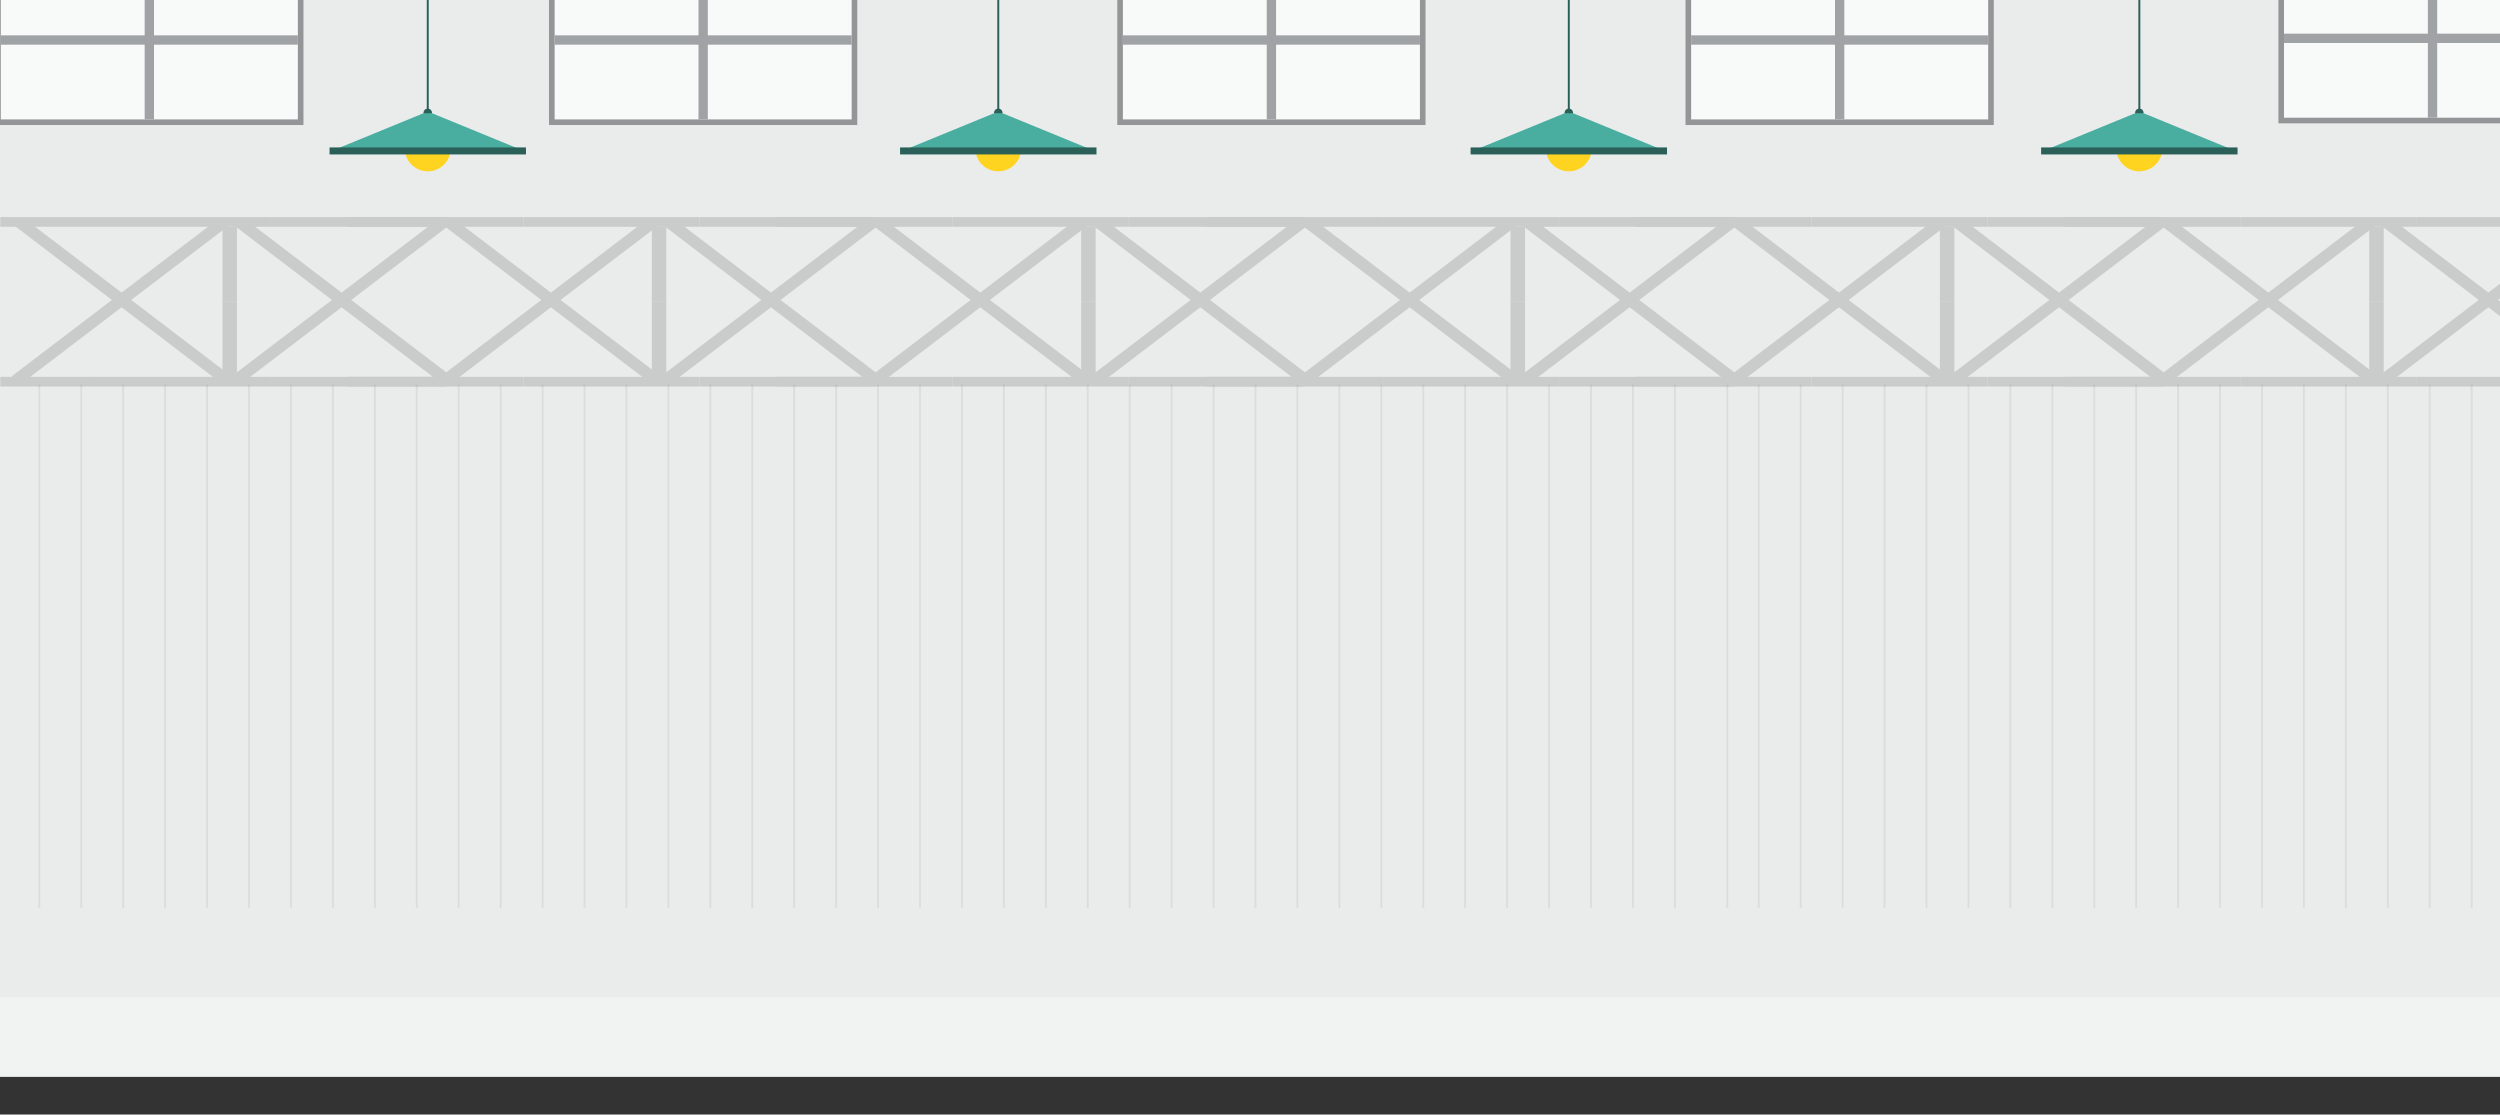 <svg xmlns="http://www.w3.org/2000/svg" xmlns:xlink="http://www.w3.org/1999/xlink" width="1366" height="609" viewBox="0 0 1366 609"><rect x="0" y="0" width="1366" height="609" fill="#333333" stroke="none"/><defs><clipPath id="clip-path"><rect width="1366" height="545" fill="none"/></clipPath></defs><title>Game Background</title><rect x="-34.93" y="-25.758" width="1454.798" height="614.166" fill="#f1f2f2"/><g clip-path="url(#clip-path)"><rect x="-24.868" y="-48.962" width="1393.069" height="927.94" fill="#e6e7e8" opacity="0.6"/><g opacity="0.09"><rect x="943.794" y="210.198" height="285.902" fill="#414042" stroke="#414042" stroke-miterlimit="10"/><rect x="21.485" y="210.198" height="285.902" fill="#414042" stroke="#414042" stroke-miterlimit="10"/><rect x="44.399" y="210.198" height="285.902" fill="#414042" stroke="#414042" stroke-miterlimit="10"/><rect x="67.314" y="210.198" height="285.902" fill="#414042" stroke="#414042" stroke-miterlimit="10"/><rect x="90.228" y="210.198" height="285.902" fill="#414042" stroke="#414042" stroke-miterlimit="10"/><rect x="113.143" y="210.198" height="285.902" fill="#414042" stroke="#414042" stroke-miterlimit="10"/><rect x="136.057" y="210.198" height="285.902" fill="#414042" stroke="#414042" stroke-miterlimit="10"/><rect x="158.972" y="210.198" height="285.902" fill="#414042" stroke="#414042" stroke-miterlimit="10"/><rect x="181.886" y="210.198" height="285.902" fill="#414042" stroke="#414042" stroke-miterlimit="10"/><rect x="204.801" y="210.198" height="285.902" fill="#414042" stroke="#414042" stroke-miterlimit="10"/><rect x="227.715" y="210.198" height="285.902" fill="#414042" stroke="#414042" stroke-miterlimit="10"/><rect x="250.63" y="210.198" height="285.902" fill="#414042" stroke="#414042" stroke-miterlimit="10"/><rect x="273.544" y="210.198" height="285.902" fill="#414042" stroke="#414042" stroke-miterlimit="10"/><rect x="296.459" y="210.198" height="285.902" fill="#414042" stroke="#414042" stroke-miterlimit="10"/><rect x="319.373" y="210.198" height="285.902" fill="#414042" stroke="#414042" stroke-miterlimit="10"/><rect x="342.288" y="210.198" height="285.902" fill="#414042" stroke="#414042" stroke-miterlimit="10"/><rect x="365.202" y="210.198" height="285.902" fill="#414042" stroke="#414042" stroke-miterlimit="10"/><rect x="388.117" y="210.198" height="285.902" fill="#414042" stroke="#414042" stroke-miterlimit="10"/><rect x="411.031" y="210.198" height="285.902" fill="#414042" stroke="#414042" stroke-miterlimit="10"/><rect x="433.946" y="210.198" height="285.902" fill="#414042" stroke="#414042" stroke-miterlimit="10"/><rect x="456.86" y="210.198" height="285.902" fill="#414042" stroke="#414042" stroke-miterlimit="10"/><rect x="479.775" y="210.198" height="285.902" fill="#414042" stroke="#414042" stroke-miterlimit="10"/><rect x="502.689" y="210.198" height="285.902" fill="#414042" stroke="#414042" stroke-miterlimit="10"/><rect x="525.604" y="210.198" height="285.902" fill="#414042" stroke="#414042" stroke-miterlimit="10"/><rect x="548.518" y="210.198" height="285.902" fill="#414042" stroke="#414042" stroke-miterlimit="10"/><rect x="571.433" y="210.198" height="285.902" fill="#414042" stroke="#414042" stroke-miterlimit="10"/><rect x="594.347" y="210.198" height="285.902" fill="#414042" stroke="#414042" stroke-miterlimit="10"/><rect x="617.262" y="210.198" height="285.902" fill="#414042" stroke="#414042" stroke-miterlimit="10"/><rect x="640.176" y="210.198" height="285.902" fill="#414042" stroke="#414042" stroke-miterlimit="10"/><rect x="663.091" y="210.198" height="285.902" fill="#414042" stroke="#414042" stroke-miterlimit="10"/><rect x="686.005" y="210.198" height="285.902" fill="#414042" stroke="#414042" stroke-miterlimit="10"/><rect x="708.92" y="210.198" height="285.902" fill="#414042" stroke="#414042" stroke-miterlimit="10"/><rect x="731.834" y="210.198" height="285.902" fill="#414042" stroke="#414042" stroke-miterlimit="10"/><rect x="754.749" y="210.198" height="285.902" fill="#414042" stroke="#414042" stroke-miterlimit="10"/><rect x="777.663" y="210.198" height="285.902" fill="#414042" stroke="#414042" stroke-miterlimit="10"/><rect x="800.578" y="210.198" height="285.902" fill="#414042" stroke="#414042" stroke-miterlimit="10"/><rect x="823.492" y="210.198" height="285.902" fill="#414042" stroke="#414042" stroke-miterlimit="10"/><rect x="846.407" y="210.198" height="285.902" fill="#414042" stroke="#414042" stroke-miterlimit="10"/><rect x="869.321" y="210.198" height="285.902" fill="#414042" stroke="#414042" stroke-miterlimit="10"/><rect x="892.236" y="210.198" height="285.902" fill="#414042" stroke="#414042" stroke-miterlimit="10"/><rect x="915.15" y="210.198" height="285.902" fill="#414042" stroke="#414042" stroke-miterlimit="10"/><rect x="960.979" y="210.198" height="285.902" fill="#414042" stroke="#414042" stroke-miterlimit="10"/><rect x="983.894" y="210.198" height="285.902" fill="#414042" stroke="#414042" stroke-miterlimit="10"/><rect x="1006.808" y="210.198" height="285.902" fill="#414042" stroke="#414042" stroke-miterlimit="10"/><rect x="1029.723" y="210.198" height="285.902" fill="#414042" stroke="#414042" stroke-miterlimit="10"/><rect x="1052.637" y="210.198" height="285.902" fill="#414042" stroke="#414042" stroke-miterlimit="10"/><rect x="1075.552" y="210.198" height="285.902" fill="#414042" stroke="#414042" stroke-miterlimit="10"/><rect x="1098.466" y="210.198" height="285.902" fill="#414042" stroke="#414042" stroke-miterlimit="10"/><rect x="1121.381" y="210.198" height="285.902" fill="#414042" stroke="#414042" stroke-miterlimit="10"/><rect x="1144.295" y="210.198" height="285.902" fill="#414042" stroke="#414042" stroke-miterlimit="10"/><rect x="1167.21" y="210.198" height="285.902" fill="#414042" stroke="#414042" stroke-miterlimit="10"/><rect x="1190.125" y="210.198" height="285.902" fill="#414042" stroke="#414042" stroke-miterlimit="10"/><rect x="1213.039" y="210.198" height="285.902" fill="#414042" stroke="#414042" stroke-miterlimit="10"/><rect x="1235.954" y="210.198" height="285.902" fill="#414042" stroke="#414042" stroke-miterlimit="10"/><rect x="1258.868" y="210.198" height="285.902" fill="#414042" stroke="#414042" stroke-miterlimit="10"/><rect x="1281.783" y="210.198" height="285.902" fill="#414042" stroke="#414042" stroke-miterlimit="10"/><rect x="1304.697" y="210.198" height="285.902" fill="#414042" stroke="#414042" stroke-miterlimit="10"/><rect x="1327.612" y="210.198" height="285.902" fill="#414042" stroke="#414042" stroke-miterlimit="10"/><rect x="1350.526" y="210.198" height="285.902" fill="#414042" stroke="#414042" stroke-miterlimit="10"/></g><g id="pole" opacity="0.22"><polygon points="183.668 162.134 189.614 165.644 132.479 209.163 126.531 205.651 183.668 162.134" fill="#58595b"/><polygon points="240.807 118.615 246.753 122.127 189.614 165.644 183.668 162.134 240.807 118.615" fill="#58595b"/><polygon points="183.668 165.644 189.614 162.133 132.479 118.615 126.531 122.125 183.668 165.644" fill="#58595b"/><polygon points="240.807 209.163 246.753 205.651 189.614 162.133 183.668 165.644 240.807 209.163" fill="#58595b"/><polygon points="63.446 162.134 69.394 165.644 12.257 209.163 6.309 205.651 63.446 162.134" fill="#58595b"/><polygon points="120.585 118.615 126.531 122.127 69.394 165.644 63.446 162.134 120.585 118.615" fill="#58595b"/><polygon points="63.446 165.644 69.394 162.133 12.257 118.615 6.309 122.125 63.446 165.644" fill="#58595b"/><polygon points="120.585 209.163 126.531 205.651 69.394 162.133 63.446 165.644 120.585 209.163" fill="#58595b"/><rect x="147.584" y="118.615" width="96.197" height="5.313" fill="#58595b"/><rect x="51.388" y="118.615" width="96.197" height="5.313" fill="#58595b"/><rect x="0.182" y="118.614" width="51.2" height="5.31" fill="#58595b"/><rect x="147.584" y="205.898" width="96.197" height="5.313" fill="#58595b"/><rect x="51.388" y="205.898" width="96.197" height="5.313" fill="#58595b"/><rect x="0.182" y="205.894" width="51.2" height="5.321" fill="#58595b"/><rect x="121.554" y="164.913" width="7.924" height="40.985" fill="#58595b"/><rect x="121.554" y="123.928" width="7.924" height="40.985" fill="#58595b"/><polygon points="418.269 162.134 424.214 165.644 367.08 209.163 361.132 205.651 418.269 162.134" fill="#58595b"/><polygon points="475.408 118.615 481.354 122.127 424.214 165.644 418.269 162.134 475.408 118.615" fill="#58595b"/><polygon points="418.269 165.644 424.214 162.133 367.08 118.615 361.132 122.125 418.269 165.644" fill="#58595b"/><polygon points="475.408 209.163 481.354 205.651 424.214 162.133 418.269 165.644 475.408 209.163" fill="#58595b"/><polygon points="298.047 162.134 303.995 165.644 246.858 209.163 240.91 205.651 298.047 162.134" fill="#58595b"/><polygon points="355.186 118.615 361.132 122.127 303.995 165.644 298.047 162.134 355.186 118.615" fill="#58595b"/><polygon points="298.047 165.644 303.995 162.133 246.858 118.615 240.91 122.125 298.047 165.644" fill="#58595b"/><polygon points="355.186 209.163 361.132 205.651 303.995 162.133 298.047 165.644 355.186 209.163" fill="#58595b"/><rect x="382.185" y="118.615" width="96.197" height="5.313" fill="#58595b"/><rect x="285.988" y="118.615" width="96.197" height="5.313" fill="#58595b"/><rect x="189.792" y="118.615" width="96.197" height="5.313" fill="#58595b"/><rect x="382.185" y="205.898" width="96.197" height="5.313" fill="#58595b"/><rect x="285.988" y="205.898" width="96.197" height="5.313" fill="#58595b"/><rect x="189.792" y="205.898" width="96.197" height="5.313" fill="#58595b"/><rect x="356.154" y="164.913" width="7.924" height="40.985" fill="#58595b"/><rect x="356.154" y="123.928" width="7.924" height="40.985" fill="#58595b"/><polygon points="652.868 162.134 658.814 165.644 601.679 209.163 595.731 205.651 652.868 162.134" fill="#58595b"/><polygon points="710.007 118.615 715.953 122.127 658.814 165.644 652.868 162.134 710.007 118.615" fill="#58595b"/><polygon points="652.868 165.644 658.814 162.133 601.679 118.615 595.731 122.125 652.868 165.644" fill="#58595b"/><polygon points="710.007 209.163 715.953 205.651 658.814 162.133 652.868 165.644 710.007 209.163" fill="#58595b"/><polygon points="532.646 162.134 538.594 165.644 481.457 209.163 475.509 205.651 532.646 162.134" fill="#58595b"/><polygon points="589.786 118.615 595.731 122.127 538.594 165.644 532.646 162.134 589.786 118.615" fill="#58595b"/><polygon points="532.646 165.644 538.594 162.133 481.457 118.615 475.509 122.125 532.646 165.644" fill="#58595b"/><polygon points="589.786 209.163 595.731 205.651 538.594 162.133 532.646 165.644 589.786 209.163" fill="#58595b"/><rect x="616.785" y="118.615" width="96.197" height="5.313" fill="#58595b"/><rect x="520.588" y="118.615" width="96.197" height="5.313" fill="#58595b"/><rect x="424.391" y="118.615" width="96.197" height="5.313" fill="#58595b"/><rect x="616.785" y="205.898" width="96.197" height="5.313" fill="#58595b"/><rect x="520.588" y="205.898" width="96.197" height="5.313" fill="#58595b"/><rect x="424.391" y="205.898" width="96.197" height="5.313" fill="#58595b"/><rect x="590.754" y="164.913" width="7.924" height="40.985" fill="#58595b"/><rect x="590.754" y="123.928" width="7.924" height="40.985" fill="#58595b"/><polygon points="887.469 162.134 893.415 165.644 836.28 209.163 830.332 205.651 887.469 162.134" fill="#58595b"/><polygon points="944.608 118.615 950.554 122.127 893.415 165.644 887.469 162.134 944.608 118.615" fill="#58595b"/><polygon points="887.469 165.644 893.415 162.133 836.28 118.615 830.332 122.125 887.469 165.644" fill="#58595b"/><polygon points="944.608 209.163 950.554 205.651 893.415 162.133 887.469 165.644 944.608 209.163" fill="#58595b"/><polygon points="767.247 162.134 773.195 165.644 716.058 209.163 710.11 205.651 767.247 162.134" fill="#58595b"/><polygon points="824.386 118.615 830.332 122.127 773.195 165.644 767.247 162.134 824.386 118.615" fill="#58595b"/><polygon points="767.247 165.644 773.195 162.133 716.058 118.615 710.11 122.125 767.247 165.644" fill="#58595b"/><polygon points="824.386 209.163 830.332 205.651 773.195 162.133 767.247 165.644 824.386 209.163" fill="#58595b"/><rect x="851.386" y="118.615" width="96.197" height="5.313" fill="#58595b"/><rect x="755.189" y="118.615" width="96.197" height="5.313" fill="#58595b"/><rect x="658.992" y="118.615" width="96.197" height="5.313" fill="#58595b"/><rect x="851.386" y="205.898" width="96.197" height="5.313" fill="#58595b"/><rect x="755.189" y="205.898" width="96.197" height="5.313" fill="#58595b"/><rect x="658.992" y="205.898" width="96.197" height="5.313" fill="#58595b"/><rect x="825.355" y="164.913" width="7.924" height="40.985" fill="#58595b"/><rect x="825.355" y="123.928" width="7.924" height="40.985" fill="#58595b"/><polygon points="1122.07 162.134 1128.015 165.644 1070.881 209.163 1064.933 205.651 1122.07 162.134" fill="#58595b"/><polygon points="1179.209 118.615 1185.155 122.127 1128.015 165.644 1122.07 162.134 1179.209 118.615" fill="#58595b"/><polygon points="1122.07 165.644 1128.015 162.133 1070.881 118.615 1064.933 122.125 1122.07 165.644" fill="#58595b"/><polygon points="1179.209 209.163 1185.155 205.651 1128.015 162.133 1122.07 165.644 1179.209 209.163" fill="#58595b"/><polygon points="1001.848 162.134 1007.796 165.644 950.659 209.163 944.711 205.651 1001.848 162.134" fill="#58595b"/><polygon points="1058.987 118.615 1064.933 122.127 1007.796 165.644 1001.848 162.134 1058.987 118.615" fill="#58595b"/><polygon points="1001.848 165.644 1007.796 162.133 950.659 118.615 944.711 122.125 1001.848 165.644" fill="#58595b"/><polygon points="1058.987 209.163 1064.933 205.651 1007.796 162.133 1001.848 165.644 1058.987 209.163" fill="#58595b"/><rect x="1085.986" y="118.615" width="96.197" height="5.313" fill="#58595b"/><rect x="989.79" y="118.615" width="96.197" height="5.313" fill="#58595b"/><rect x="893.592" y="118.615" width="96.198" height="5.313" fill="#58595b"/><rect x="1085.986" y="205.898" width="96.197" height="5.313" fill="#58595b"/><rect x="989.79" y="205.898" width="96.197" height="5.313" fill="#58595b"/><rect x="893.592" y="205.898" width="96.198" height="5.313" fill="#58595b"/><rect x="1059.956" y="164.913" width="7.924" height="40.985" fill="#58595b"/><rect x="1059.956" y="123.928" width="7.924" height="40.985" fill="#58595b"/><polygon points="1356.671 162.134 1362.616 165.644 1305.482 209.163 1299.534 205.651 1356.671 162.134" fill="#58595b"/><polygon points="1403.593 126.402 1403.593 134.425 1391.897 143.337 1384.88 148.682 1368.507 161.149 1364.917 163.885 1363.829 164.715 1362.613 165.64 1356.672 162.131 1359.642 159.874 1363.829 156.681 1368.507 153.114 1384.88 140.647 1391.897 135.302 1403.593 126.402" fill="#58595b"/><polygon points="1356.671 165.644 1362.616 162.133 1305.482 118.615 1299.534 122.125 1356.671 165.644" fill="#58595b"/><polygon points="1403.593 193.345 1403.593 201.38 1391.897 192.468 1384.88 187.124 1368.507 174.656 1363.829 171.09 1359.642 167.908 1356.672 165.64 1362.613 162.131 1363.829 163.055 1364.917 163.885 1368.507 166.622 1384.88 179.089 1391.897 184.433 1403.593 193.345" fill="#58595b"/><polygon points="1236.449 162.134 1242.397 165.644 1185.26 209.163 1179.312 205.651 1236.449 162.134" fill="#58595b"/><polygon points="1293.588 118.615 1299.534 122.127 1242.397 165.644 1236.449 162.134 1293.588 118.615" fill="#58595b"/><polygon points="1236.449 165.644 1242.397 162.133 1185.26 118.615 1179.312 122.125 1236.449 165.644" fill="#58595b"/><polygon points="1293.588 209.163 1299.534 205.651 1242.397 162.133 1236.449 165.644 1293.588 209.163" fill="#58595b"/><rect x="1320.593" y="118.614" width="83" height="5.31" fill="#58595b"/><rect x="1224.39" y="118.615" width="96.197" height="5.313" fill="#58595b"/><rect x="1128.191" y="118.615" width="96.199" height="5.313" fill="#58595b"/><rect x="1320.593" y="205.894" width="83" height="5.321" fill="#58595b"/><rect x="1224.39" y="205.898" width="96.197" height="5.313" fill="#58595b"/><rect x="1128.191" y="205.898" width="96.199" height="5.313" fill="#58595b"/><rect x="1294.556" y="164.913" width="7.924" height="40.985" fill="#58595b"/><rect x="1294.556" y="123.928" width="7.924" height="40.985" fill="#58595b"/></g><circle cx="233.721" cy="81.062" r="12.557" fill="#fed420"/><rect x="233.184" y="-40.762" width="1.074" height="101.382" fill="#2a6058"/><path d="M236.026,61.634a2.305,2.305,0,1,1-2.305-2.305A2.305,2.305,0,0,1,236.026,61.634Z" fill="#2a6058"/><polygon points="236.026 61.859 231.417 61.859 181.186 82.469 286.257 82.469 236.026 61.859" fill="#49ad9f"/><rect x="180.06" y="80.555" width="107.323" height="3.829" fill="#2a6058"/><circle cx="545.458" cy="81.062" r="12.557" fill="#fed420"/><rect x="544.921" y="-40.762" width="1.074" height="101.382" fill="#2a6058"/><path d="M547.763,61.634a2.305,2.305,0,1,1-2.305-2.305A2.305,2.305,0,0,1,547.763,61.634Z" fill="#2a6058"/><polygon points="547.763 61.859 543.154 61.859 492.923 82.469 597.993 82.469 547.763 61.859" fill="#49ad9f"/><rect x="491.797" y="80.555" width="107.323" height="3.829" fill="#2a6058"/><circle cx="857.195" cy="81.062" r="12.557" fill="#fed420"/><rect x="856.658" y="-40.762" width="1.074" height="101.382" fill="#2a6058"/><path d="M859.5,61.634a2.305,2.305,0,1,1-2.305-2.305A2.305,2.305,0,0,1,859.5,61.634Z" fill="#2a6058"/><polygon points="859.5 61.859 854.89 61.859 804.66 82.469 909.73 82.469 859.5 61.859" fill="#49ad9f"/><rect x="803.534" y="80.555" width="107.323" height="3.829" fill="#2a6058"/><circle cx="1168.932" cy="81.062" r="12.557" fill="#fed420"/><rect x="1168.395" y="-40.762" width="1.074" height="101.382" fill="#2a6058"/><path d="M1171.237,61.634a2.305,2.305,0,1,1-2.305-2.305A2.305,2.305,0,0,1,1171.237,61.634Z" fill="#2a6058"/><polygon points="1171.237 61.859 1166.627 61.859 1116.397 82.469 1221.467 82.469 1171.237 61.859" fill="#49ad9f"/><rect x="1115.271" y="80.555" width="107.323" height="3.829" fill="#2a6058"/><g opacity="0.69"><rect x="-1.089" y="-23.055" width="165.372" height="89.831" fill="#fff"/><path d="M162.751-21.524V65.245H.442V-21.524H162.751m3.062-3.062H-2.621V68.308H165.814V-24.586Z" fill="#6d6e71"/><rect x="79.047" y="-21.524" width="5.099" height="86.769" fill="#808285"/><rect x="0.442" y="19.311" width="162.309" height="5.099" fill="#808285"/></g><g opacity="0.69"><rect x="301.52" y="-23.055" width="165.372" height="89.831" fill="#fff"/><path d="M465.361-21.524V65.245H303.051V-21.524H465.361m3.062-3.062H299.989V68.308H468.423V-24.586Z" fill="#6d6e71"/><rect x="381.657" y="-21.524" width="5.099" height="86.769" fill="#808285"/><rect x="303.051" y="19.311" width="162.309" height="5.099" fill="#808285"/></g><g opacity="0.69"><rect x="612.012" y="-23.055" width="165.372" height="89.831" fill="#fff"/><path d="M775.852-21.524V65.245H613.543V-21.524H775.852m3.062-3.062H610.48V68.308H778.915V-24.586Z" fill="#6d6e71"/><rect x="692.148" y="-21.524" width="5.099" height="86.769" fill="#808285"/><rect x="613.543" y="19.311" width="162.309" height="5.099" fill="#808285"/></g><g opacity="0.69"><rect x="922.503" y="-23.055" width="165.372" height="89.831" fill="#fff"/><path d="M1086.344-21.524V65.245H924.034V-21.524h162.309m3.062-3.062H920.972V68.308H1089.406V-24.586Z" fill="#6d6e71"/><rect x="1002.64" y="-21.524" width="5.099" height="86.769" fill="#808285"/><rect x="924.034" y="19.311" width="162.309" height="5.099" fill="#808285"/></g><g opacity="0.69"><rect x="1246.45" y="-23.974" width="165.372" height="89.831" fill="#fff"/><path d="M1410.291-22.443v86.769H1247.982v-86.769h162.309m3.062-3.062H1244.919V67.389h168.434V-25.505Z" fill="#6d6e71"/><rect x="1326.587" y="-22.443" width="5.099" height="86.769" fill="#808285"/><rect x="1247.982" y="18.392" width="162.309" height="5.099" fill="#808285"/></g></g></svg>